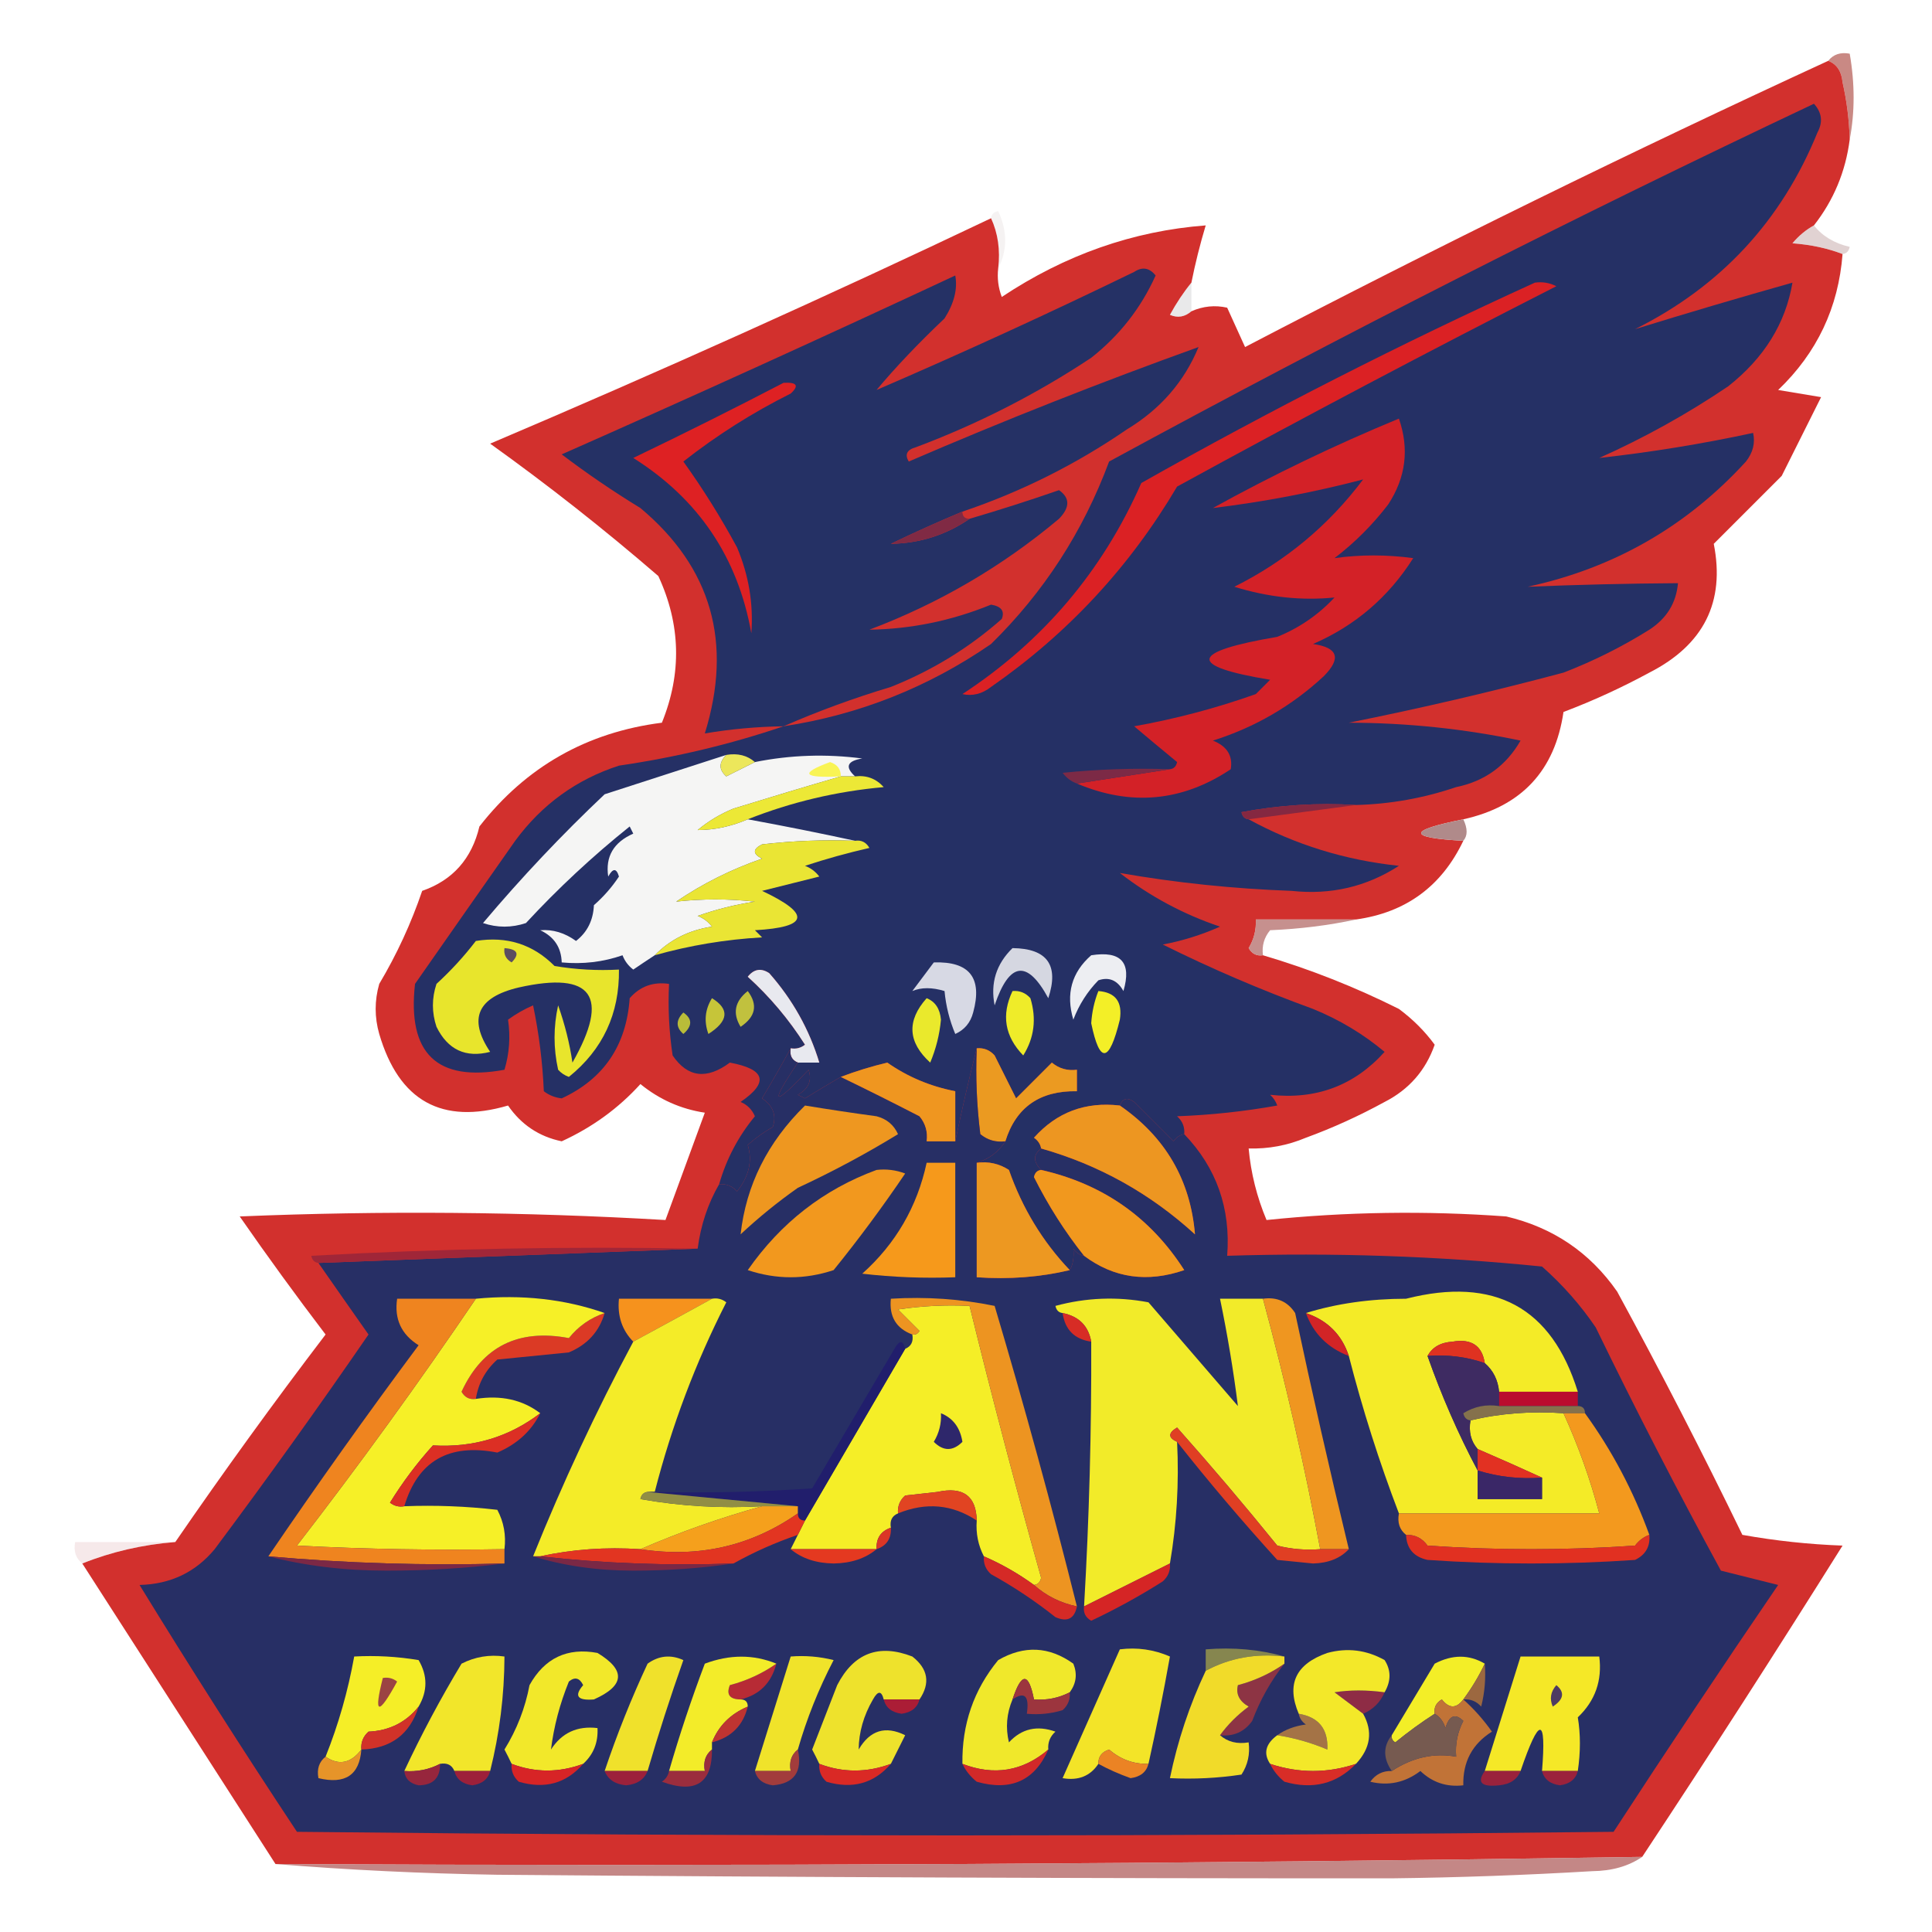 <?xml version="1.0" encoding="UTF-8"?>
<!DOCTYPE svg PUBLIC "-//W3C//DTD SVG 1.1//EN" "http://www.w3.org/Graphics/SVG/1.1/DTD/svg11.dtd">
<svg xmlns="http://www.w3.org/2000/svg" version="1.1" width="270px" height="270px" style="shape-rendering:geometricPrecision; text-rendering:geometricPrecision; image-rendering:optimizeQuality; fill-rule:evenodd; clip-rule:evenodd" xmlns:xlink="http://www.w3.org/1999/xlink">
<g><path style="opacity:0.918" fill="#c57f7a" d="M 255.5,8.5 C 256.209,7.596 257.209,7.263 258.5,7.5C 259.226,11.68 259.226,15.68 258.5,19.5C 258.428,16.807 258.095,14.14 257.5,11.5C 257.36,9.97 256.693,8.97 255.5,8.5 Z"/></g>
<g><path style="opacity:0.173" fill="#c9b8b8" d="M 138.5,30.5 C 138.56,29.957 138.893,29.624 139.5,29.5C 140.8,32.309 140.8,34.976 139.5,37.5C 139.802,34.941 139.468,32.607 138.5,30.5 Z"/></g>
<g><path style="opacity:1" fill="#d2302d" d="M 255.5,8.5 C 256.693,8.97 257.36,9.97 257.5,11.5C 258.095,14.14 258.428,16.807 258.5,19.5C 257.923,23.983 256.256,27.983 253.5,31.5C 252.373,32.122 251.373,32.955 250.5,34C 253.036,34.186 255.369,34.686 257.5,35.5C 256.927,42.979 253.927,49.313 248.5,54.5C 250.5,54.833 252.5,55.167 254.5,55.5C 252.667,59.167 250.833,62.833 249,66.5C 245.833,69.667 242.667,72.833 239.5,76C 241.109,84.117 238.109,90.117 230.5,94C 226.619,96.107 222.619,97.941 218.5,99.5C 217.305,107.697 212.638,112.697 204.5,114.5C 196.65,116.073 196.65,117.073 204.5,117.5C 201.475,123.858 196.475,127.525 189.5,128.5C 184.833,128.5 180.167,128.5 175.5,128.5C 175.579,129.93 175.246,131.264 174.5,132.5C 174.957,133.298 175.624,133.631 176.5,133.5C 183.026,135.426 189.359,137.926 195.5,141C 197.466,142.46 199.132,144.127 200.5,146C 199.24,149.594 196.907,152.261 193.5,154C 189.912,155.963 186.245,157.63 182.5,159C 179.937,160.079 177.271,160.579 174.5,160.5C 174.814,163.947 175.648,167.28 177,170.5C 188.09,169.347 199.257,169.18 210.5,170C 217.032,171.54 222.199,175.04 226,180.5C 232.089,191.677 237.922,203.01 243.5,214.5C 248.132,215.328 252.798,215.828 257.5,216C 248.304,230.675 238.97,245.175 229.5,259.5C 165.905,260.496 102.238,260.829 38.5,260.5C 29.5,246.5 20.5,232.5 11.5,218.5C 15.573,216.865 19.906,215.865 24.5,215.5C 31.246,205.686 38.246,196.019 45.5,186.5C 41.378,181.089 37.378,175.589 33.5,170C 53.407,169.174 73.24,169.341 93,170.5C 94.854,165.468 96.687,160.468 98.5,155.5C 95.148,154.992 92.148,153.658 89.5,151.5C 86.441,154.876 82.775,157.543 78.5,159.5C 75.341,158.845 72.841,157.178 71,154.5C 61.752,157.207 55.752,153.873 53,144.5C 52.333,142.167 52.333,139.833 53,137.5C 55.454,133.378 57.454,129.045 59,124.5C 63.26,123.021 65.926,120.021 67,115.5C 73.506,107.163 82.006,102.33 92.5,101C 95.302,94.097 95.136,87.264 92,80.5C 84.439,73.972 76.606,67.805 68.5,62C 92.102,51.972 115.435,41.472 138.5,30.5C 139.468,32.607 139.802,34.941 139.5,37.5C 139.343,38.873 139.51,40.207 140,41.5C 148.86,35.606 158.36,32.273 168.5,31.5C 167.705,34.144 167.038,36.811 166.5,39.5C 165.399,40.848 164.399,42.348 163.5,44C 164.577,44.47 165.577,44.303 166.5,43.5C 168.137,42.782 169.803,42.615 171.5,43C 172.329,44.816 173.163,46.649 174,48.5C 200.866,34.483 228.032,21.15 255.5,8.5 Z"/></g>
<g><path style="opacity:1" fill="#253065" d="M 189.5,112.5 C 184.125,112.172 178.792,112.505 173.5,113.5C 173.624,114.107 173.957,114.44 174.5,114.5C 180.989,118.044 187.989,120.21 195.5,121C 190.976,123.928 185.976,125.095 180.5,124.5C 172.351,124.205 164.351,123.372 156.5,122C 160.726,125.28 165.393,127.78 170.5,129.5C 167.938,130.641 165.272,131.474 162.5,132C 169.302,135.381 176.302,138.381 183.5,141C 187.194,142.509 190.527,144.509 193.5,147C 189.269,151.71 183.936,153.71 177.5,153C 177.957,153.414 178.291,153.914 178.5,154.5C 173.868,155.328 169.202,155.828 164.5,156C 165.252,156.671 165.586,157.504 165.5,158.5C 164.883,158.611 164.383,158.944 164,159.5C 162.167,157.667 160.333,155.833 158.5,154C 157.563,153.308 156.897,153.475 156.5,154.5C 151.677,153.939 147.677,155.439 144.5,159C 145.056,159.383 145.389,159.883 145.5,160.5C 144.375,161.348 144.375,162.348 145.5,163.5C 144.957,163.56 144.624,163.893 144.5,164.5C 146.491,168.47 148.825,172.136 151.5,175.5C 150.883,175.389 150.383,175.056 150,174.5C 150.109,175.769 149.942,176.769 149.5,177.5C 145.704,173.511 142.871,168.845 141,163.5C 139.644,162.62 138.144,162.286 136.5,162.5C 138.219,161.978 139.552,160.978 140.5,159.5C 141.984,154.742 145.317,152.408 150.5,152.5C 150.5,151.5 150.5,150.5 150.5,149.5C 149.178,149.67 148.011,149.337 147,148.5C 145.333,150.167 143.667,151.833 142,153.5C 141,151.5 140,149.5 139,147.5C 138.329,146.748 137.496,146.414 136.5,146.5C 135.408,150.816 134.408,155.149 133.5,159.5C 133.5,157.167 133.5,154.833 133.5,152.5C 130.011,151.821 126.844,150.488 124,148.5C 121.774,149.033 119.607,149.7 117.5,150.5C 115.868,151.446 114.201,152.446 112.5,153.5C 112.167,153.333 111.833,153.167 111.5,153C 113.007,152.163 113.507,150.996 113,149.5C 107.99,154.805 107.49,154.472 111.5,148.5C 112.5,148.5 113.5,148.5 114.5,148.5C 113.097,143.866 110.764,139.699 107.5,136C 106.365,135.251 105.365,135.417 104.5,136.5C 107.593,139.305 110.259,142.472 112.5,146C 111.906,146.464 111.239,146.631 110.5,146.5C 109.263,148.774 107.929,151.107 106.5,153.5C 108.04,154.532 108.54,155.865 108,157.5C 106.745,158.211 105.579,159.044 104.5,160C 105.175,162.242 104.675,164.409 103,166.5C 102.329,165.748 101.496,165.414 100.5,165.5C 101.512,161.976 103.178,158.81 105.5,156C 105.095,155.055 104.428,154.388 103.5,154C 107.49,151.265 106.99,149.432 102,148.5C 98.758,150.91 96.092,150.577 94,147.5C 93.502,144.183 93.335,140.85 93.5,137.5C 91.278,137.178 89.444,137.845 88,139.5C 87.538,146.114 84.371,150.781 78.5,153.5C 77.558,153.392 76.725,153.059 76,152.5C 75.826,148.459 75.326,144.459 74.5,140.5C 73.252,141.04 72.085,141.707 71,142.5C 71.351,144.886 71.185,147.219 70.5,149.5C 61.071,151.241 56.905,147.241 58,137.5C 62.637,130.854 67.304,124.188 72,117.5C 75.737,112.422 80.57,108.922 86.5,107C 94.452,105.838 102.118,104.005 109.5,101.5C 120.05,99.892 129.716,96.058 138.5,90C 145.868,82.777 151.368,74.277 155,64.5C 187.319,46.923 220.152,30.257 253.5,14.5C 254.614,15.723 254.781,17.056 254,18.5C 248.976,30.858 240.476,40.025 228.5,46C 235.694,43.773 243.027,41.606 250.5,39.5C 249.532,45.21 246.532,50.044 241.5,54C 235.79,57.855 229.79,61.188 223.5,64C 230.699,63.203 237.866,62.037 245,60.5C 245.315,61.908 244.982,63.241 244,64.5C 235.733,73.553 225.567,79.386 213.5,82C 220.464,81.712 227.464,81.545 234.5,81.5C 234.256,84.263 232.923,86.429 230.5,88C 226.71,90.377 222.71,92.377 218.5,94C 208.57,96.649 198.57,98.983 188.5,101C 196.621,101.013 204.621,101.847 212.5,103.5C 210.48,107.019 207.48,109.186 203.5,110C 198.955,111.542 194.289,112.376 189.5,112.5 Z"/></g>
<g><path style="opacity:0.443" fill="#bc9999" d="M 253.5,31.5 C 254.678,32.999 256.345,33.999 258.5,34.5C 258.376,35.107 258.043,35.44 257.5,35.5C 255.369,34.686 253.036,34.186 250.5,34C 251.373,32.955 252.373,32.122 253.5,31.5 Z"/></g>
<g><path style="opacity:1" fill="#253165" d="M 134.5,71.5 C 131.154,72.896 127.821,74.396 124.5,76C 128.541,75.93 132.208,74.764 135.5,72.5C 139.68,71.274 143.846,69.94 148,68.5C 149.543,69.577 149.543,70.911 148,72.5C 140.078,79.149 131.245,84.316 121.5,88C 127.327,87.915 132.994,86.749 138.5,84.5C 139.932,84.733 140.432,85.4 140,86.5C 135.418,90.545 130.251,93.711 124.5,96C 119.286,97.568 114.286,99.401 109.5,101.5C 105.802,101.552 102.135,101.886 98.5,102.5C 102.433,89.816 99.433,79.316 89.5,71C 85.673,68.662 82.007,66.162 78.5,63.5C 96.908,55.363 115.241,47.029 133.5,38.5C 133.845,40.382 133.345,42.382 132,44.5C 128.28,48.033 125.113,51.367 122.5,54.5C 134.619,49.274 146.619,43.774 158.5,38C 159.635,37.251 160.635,37.417 161.5,38.5C 159.454,43.05 156.454,46.883 152.5,50C 144.833,55.084 136.666,59.25 128,62.5C 126.743,62.85 126.409,63.517 127,64.5C 140.339,58.747 153.839,53.414 167.5,48.5C 165.497,53.346 162.164,57.18 157.5,60C 150.369,64.899 142.702,68.732 134.5,71.5 Z"/></g>
<g><path style="opacity:0.235" fill="#a2a5a7" d="M 166.5,39.5 C 166.5,40.833 166.5,42.167 166.5,43.5C 165.577,44.303 164.577,44.47 163.5,44C 164.399,42.348 165.399,40.848 166.5,39.5 Z"/></g>
<g><path style="opacity:1" fill="#db2124" d="M 214.5,39.5 C 215.552,39.35 216.552,39.517 217.5,40C 199.675,49.079 182.008,58.412 164.5,68C 157.888,79.212 149.221,88.545 138.5,96C 137.241,96.982 135.908,97.315 134.5,97C 145.769,89.611 154.103,79.777 159.5,67.5C 177.489,57.34 195.822,48.006 214.5,39.5 Z"/></g>
<g><path style="opacity:1" fill="#de2123" d="M 109.5,53.5 C 111.379,53.393 111.712,53.893 110.5,55C 105.162,57.667 100.162,60.834 95.5,64.5C 98.25,68.332 100.75,72.332 103,76.5C 104.64,80.38 105.307,84.38 105,88.5C 103.117,77.902 97.617,69.736 88.5,64C 95.612,60.583 102.613,57.083 109.5,53.5 Z"/></g>
<g><path style="opacity:1" fill="#802a44" d="M 134.5,71.5 C 134.5,72.167 134.833,72.5 135.5,72.5C 132.208,74.764 128.541,75.93 124.5,76C 127.821,74.396 131.154,72.896 134.5,71.5 Z"/></g>
<g><path style="opacity:1" fill="#d32127" d="M 150.5,109.5 C 154.833,108.833 159.167,108.167 163.5,107.5C 164.043,107.44 164.376,107.107 164.5,106.5C 162.46,104.823 160.46,103.156 158.5,101.5C 164.287,100.47 169.954,98.97 175.5,97C 176.167,96.333 176.833,95.667 177.5,95C 165.882,93.086 166.215,91.086 178.5,89C 181.579,87.752 184.246,85.919 186.5,83.5C 181.882,83.965 177.216,83.465 172.5,82C 179.688,78.409 185.688,73.409 190.5,67C 183.619,68.802 176.619,70.135 169.5,71C 177.881,66.366 186.548,62.199 195.5,58.5C 196.97,62.738 196.47,66.738 194,70.5C 191.833,73.333 189.333,75.833 186.5,78C 190.092,77.498 193.759,77.498 197.5,78C 194.061,83.439 189.395,87.439 183.5,90C 186.985,90.493 187.485,91.993 185,94.5C 180.529,98.654 175.362,101.654 169.5,103.5C 171.475,104.275 172.309,105.609 172,107.5C 165.223,112.028 158.056,112.694 150.5,109.5 Z"/></g>
<g><path style="opacity:1" fill="#f5f5f4" d="M 101.5,105.5 C 100.438,106.575 100.438,107.575 101.5,108.5C 102.86,107.82 104.193,107.153 105.5,106.5C 110.463,105.504 115.463,105.337 120.5,106C 118.381,106.342 118.047,107.175 119.5,108.5C 118.833,108.5 118.167,108.5 117.5,108.5C 112.604,109.924 107.604,111.424 102.5,113C 100.668,113.748 99.001,114.748 97.5,116C 99.885,115.989 102.218,115.489 104.5,114.5C 109.514,115.419 114.514,116.419 119.5,117.5C 115.154,117.334 110.821,117.501 106.5,118C 105.167,118.667 105.167,119.333 106.5,120C 102.221,121.473 98.221,123.473 94.5,126C 98.121,125.595 101.787,125.595 105.5,126C 102.768,126.413 100.101,127.08 97.5,128C 98.308,128.308 98.975,128.808 99.5,129.5C 96.297,129.982 93.631,131.315 91.5,133.5C 90.518,134.141 89.518,134.807 88.5,135.5C 87.808,134.975 87.308,134.308 87,133.5C 84.281,134.444 81.448,134.777 78.5,134.5C 78.439,132.408 77.439,130.908 75.5,130C 77.255,129.86 78.922,130.36 80.5,131.5C 82.069,130.286 82.902,128.619 83,126.5C 84.353,125.315 85.52,123.981 86.5,122.5C 86.154,121.304 85.654,121.304 85,122.5C 84.583,119.716 85.749,117.716 88.5,116.5C 88.333,116.167 88.167,115.833 88,115.5C 82.798,119.67 77.965,124.17 73.5,129C 71.5,129.667 69.5,129.667 67.5,129C 72.857,122.645 78.523,116.645 84.5,111C 90.174,109.161 95.841,107.328 101.5,105.5 Z"/></g>
<g><path style="opacity:1" fill="#ece75b" d="M 101.5,105.5 C 103.099,105.232 104.432,105.566 105.5,106.5C 104.193,107.153 102.86,107.82 101.5,108.5C 100.438,107.575 100.438,106.575 101.5,105.5 Z"/></g>
<g><path style="opacity:1" fill="#f9f454" d="M 117.5,108.5 C 112.186,108.761 111.686,108.094 116,106.5C 117.03,106.836 117.53,107.503 117.5,108.5 Z"/></g>
<g><path style="opacity:1" fill="#7c2a46" d="M 163.5,107.5 C 159.167,108.167 154.833,108.833 150.5,109.5C 149.711,109.217 149.044,108.717 148.5,108C 153.489,107.501 158.489,107.334 163.5,107.5 Z"/></g>
<g><path style="opacity:1" fill="#ece836" d="M 117.5,108.5 C 118.167,108.5 118.833,108.5 119.5,108.5C 121.103,108.312 122.437,108.812 123.5,110C 116.906,110.591 110.572,112.091 104.5,114.5C 102.218,115.489 99.885,115.989 97.5,116C 99.001,114.748 100.668,113.748 102.5,113C 107.604,111.424 112.604,109.924 117.5,108.5 Z"/></g>
<g><path style="opacity:1" fill="#852841" d="M 189.5,112.5 C 184.5,113.167 179.5,113.833 174.5,114.5C 173.957,114.44 173.624,114.107 173.5,113.5C 178.792,112.505 184.125,112.172 189.5,112.5 Z"/></g>
<g><path style="opacity:1" fill="#b08a8a" d="M 204.5,114.5 C 205.116,115.798 205.116,116.798 204.5,117.5C 196.65,117.073 196.65,116.073 204.5,114.5 Z"/></g>
<g><path style="opacity:1" fill="#eae534" d="M 119.5,117.5 C 120.376,117.369 121.043,117.702 121.5,118.5C 118.444,119.196 115.444,120.03 112.5,121C 113.308,121.308 113.975,121.808 114.5,122.5C 111.833,123.167 109.167,123.833 106.5,124.5C 113.377,127.739 113.044,129.573 105.5,130C 105.833,130.333 106.167,130.667 106.5,131C 101.387,131.289 96.387,132.122 91.5,133.5C 93.631,131.315 96.297,129.982 99.5,129.5C 98.975,128.808 98.308,128.308 97.5,128C 100.101,127.08 102.768,126.413 105.5,126C 101.787,125.595 98.121,125.595 94.5,126C 98.221,123.473 102.221,121.473 106.5,120C 105.167,119.333 105.167,118.667 106.5,118C 110.821,117.501 115.154,117.334 119.5,117.5 Z"/></g>
<g><path style="opacity:0.777" fill="#b6706d" d="M 189.5,128.5 C 185.688,129.324 181.688,129.824 177.5,130C 176.663,131.011 176.33,132.178 176.5,133.5C 175.624,133.631 174.957,133.298 174.5,132.5C 175.246,131.264 175.579,129.93 175.5,128.5C 180.167,128.5 184.833,128.5 189.5,128.5 Z"/></g>
<g><path style="opacity:1" fill="#e8e52c" d="M 66.5,131.5 C 70.819,130.799 74.486,131.966 77.5,135C 80.482,135.498 83.482,135.665 86.5,135.5C 86.578,141.675 84.245,146.675 79.5,150.5C 78.914,150.291 78.414,149.957 78,149.5C 77.333,146.5 77.333,143.5 78,140.5C 78.95,143.191 79.616,145.857 80,148.5C 85.295,139.192 82.795,135.692 72.5,138C 66.724,139.363 65.39,142.363 68.5,147C 65.083,147.876 62.583,146.709 61,143.5C 60.333,141.5 60.333,139.5 61,137.5C 63.04,135.63 64.873,133.63 66.5,131.5 Z"/></g>
<g><path style="opacity:1" fill="#5b4e60" d="M 70.5,132.5 C 72.337,132.639 72.67,133.306 71.5,134.5C 70.703,134.043 70.369,133.376 70.5,132.5 Z"/></g>
<g><path style="opacity:1" fill="#d5d7e1" d="M 141.5,132.5 C 146.36,132.553 148.026,134.886 146.5,139.5C 143.557,134.073 141.057,134.406 139,140.5C 138.388,137.389 139.221,134.723 141.5,132.5 Z"/></g>
<g><path style="opacity:1" fill="#edeef2" d="M 152.5,133.5 C 156.677,132.842 158.177,134.508 157,138.5C 156.163,136.993 154.996,136.493 153.5,137C 151.959,138.579 150.792,140.413 150,142.5C 148.927,138.9 149.76,135.9 152.5,133.5 Z"/></g>
<g><path style="opacity:1" fill="#d7d9e4" d="M 130.5,134.5 C 135.494,134.329 137.328,136.662 136,141.5C 135.632,142.91 134.799,143.91 133.5,144.5C 132.692,142.577 132.192,140.577 132,138.5C 130.256,137.97 128.756,137.97 127.5,138.5C 128.524,137.148 129.524,135.815 130.5,134.5 Z"/></g>
<g><path style="opacity:1" fill="#efec29" d="M 141.5,138.5 C 142.496,138.414 143.329,138.748 144,139.5C 144.874,142.379 144.54,145.045 143,147.5C 140.416,144.834 139.916,141.834 141.5,138.5 Z"/></g>
<g><path style="opacity:1" fill="#c6c539" d="M 99.5,139.5 C 101.984,141.028 101.818,142.694 99,144.5C 98.36,142.735 98.527,141.068 99.5,139.5 Z"/></g>
<g><path style="opacity:1" fill="#c1c13e" d="M 104.5,138.5 C 105.94,140.42 105.607,142.087 103.5,143.5C 102.348,141.603 102.681,139.936 104.5,138.5 Z"/></g>
<g><path style="opacity:1" fill="#f3ef27" d="M 153.5,138.5 C 155.89,138.685 156.89,140.018 156.5,142.5C 155.016,148.562 153.683,148.728 152.5,143C 152.605,141.408 152.939,139.908 153.5,138.5 Z"/></g>
<g><path style="opacity:1" fill="#b9bc39" d="M 95.5,141.5 C 96.776,142.386 96.776,143.386 95.5,144.5C 94.438,143.575 94.438,142.575 95.5,141.5 Z"/></g>
<g><path style="opacity:1" fill="#e8e9ef" d="M 111.5,148.5 C 110.662,148.158 110.328,147.492 110.5,146.5C 111.239,146.631 111.906,146.464 112.5,146C 110.259,142.472 107.593,139.305 104.5,136.5C 105.365,135.417 106.365,135.251 107.5,136C 110.764,139.699 113.097,143.866 114.5,148.5C 113.5,148.5 112.5,148.5 111.5,148.5 Z"/></g>
<g><path style="opacity:1" fill="#eae92c" d="M 129.5,139.5 C 130.693,139.97 131.36,140.97 131.5,142.5C 131.308,144.577 130.808,146.577 130,148.5C 126.861,145.647 126.694,142.647 129.5,139.5 Z"/></g>
<g><path style="opacity:1" fill="#eb9a21" d="M 136.5,146.5 C 137.496,146.414 138.329,146.748 139,147.5C 140,149.5 141,151.5 142,153.5C 143.667,151.833 145.333,150.167 147,148.5C 148.011,149.337 149.178,149.67 150.5,149.5C 150.5,150.5 150.5,151.5 150.5,152.5C 145.317,152.408 141.984,154.742 140.5,159.5C 139.178,159.67 138.011,159.337 137,158.5C 136.501,154.514 136.334,150.514 136.5,146.5 Z"/></g>
<g><path style="opacity:1" fill="#272f65" d="M 110.5,146.5 C 110.328,147.492 110.662,148.158 111.5,148.5C 107.49,154.472 107.99,154.805 113,149.5C 113.507,150.996 113.007,152.163 111.5,153C 111.833,153.167 112.167,153.333 112.5,153.5C 114.201,152.446 115.868,151.446 117.5,150.5C 121.026,152.203 124.692,154.036 128.5,156C 129.337,157.011 129.67,158.178 129.5,159.5C 130.833,159.5 132.167,159.5 133.5,159.5C 134.408,155.149 135.408,150.816 136.5,146.5C 136.334,150.514 136.501,154.514 137,158.5C 138.011,159.337 139.178,159.67 140.5,159.5C 139.552,160.978 138.219,161.978 136.5,162.5C 136.5,167.833 136.5,173.167 136.5,178.5C 141.032,178.818 145.366,178.485 149.5,177.5C 149.942,176.769 150.109,175.769 150,174.5C 150.383,175.056 150.883,175.389 151.5,175.5C 155.664,178.613 160.331,179.28 165.5,177.5C 160.783,170.127 154.116,165.46 145.5,163.5C 144.375,162.348 144.375,161.348 145.5,160.5C 153.586,162.794 160.753,166.794 167,172.5C 166.36,164.893 162.86,158.893 156.5,154.5C 156.897,153.475 157.563,153.308 158.5,154C 160.333,155.833 162.167,157.667 164,159.5C 164.383,158.944 164.883,158.611 165.5,158.5C 170.011,163.207 172.011,168.873 171.5,175.5C 186.264,175.033 200.93,175.533 215.5,177C 218.372,179.537 220.872,182.37 223,185.5C 228.578,196.99 234.411,208.323 240.5,219.5C 243.167,220.167 245.833,220.833 248.5,221.5C 240.709,232.914 233.043,244.414 225.5,256C 164.167,256.667 102.833,256.667 41.5,256C 33.969,244.634 26.636,233.134 19.5,221.5C 23.814,221.4 27.314,219.734 30,216.5C 37.361,206.639 44.527,196.639 51.5,186.5C 49.141,183.149 46.808,179.815 44.5,176.5C 62.167,175.833 79.833,175.167 97.5,174.5C 97.928,171.215 98.928,168.215 100.5,165.5C 101.496,165.414 102.329,165.748 103,166.5C 104.675,164.409 105.175,162.242 104.5,160C 105.579,159.044 106.745,158.211 108,157.5C 108.54,155.865 108.04,154.532 106.5,153.5C 107.929,151.107 109.263,148.774 110.5,146.5 Z"/></g>
<g><path style="opacity:1" fill="#f1981e" d="M 145.5,163.5 C 154.116,165.46 160.783,170.127 165.5,177.5C 160.331,179.28 155.664,178.613 151.5,175.5C 148.825,172.136 146.491,168.47 144.5,164.5C 144.624,163.893 144.957,163.56 145.5,163.5 Z"/></g>
<g><path style="opacity:1" fill="#f2981e" d="M 122.5,163.5 C 123.873,163.343 125.207,163.51 126.5,164C 123.359,168.641 120.026,173.141 116.5,177.5C 112.5,178.833 108.5,178.833 104.5,177.5C 109.12,170.88 115.12,166.213 122.5,163.5 Z"/></g>
<g><path style="opacity:1" fill="#f6991b" d="M 129.5,162.5 C 130.833,162.5 132.167,162.5 133.5,162.5C 133.5,167.833 133.5,173.167 133.5,178.5C 129.154,178.666 124.821,178.499 120.5,178C 125.178,173.811 128.178,168.644 129.5,162.5 Z"/></g>
<g><path style="opacity:1" fill="#ed9621" d="M 156.5,154.5 C 162.86,158.893 166.36,164.893 167,172.5C 160.753,166.794 153.586,162.794 145.5,160.5C 145.389,159.883 145.056,159.383 144.5,159C 147.677,155.439 151.677,153.939 156.5,154.5 Z"/></g>
<g><path style="opacity:1" fill="#ee9720" d="M 112.5,154.5 C 115.813,155.045 119.146,155.545 122.5,156C 123.91,156.368 124.91,157.201 125.5,158.5C 121.059,161.224 116.392,163.724 111.5,166C 108.688,167.977 106.022,170.144 103.5,172.5C 104.271,165.623 107.271,159.623 112.5,154.5 Z"/></g>
<g><path style="opacity:1" fill="#ef9620" d="M 133.5,159.5 C 132.167,159.5 130.833,159.5 129.5,159.5C 129.67,158.178 129.337,157.011 128.5,156C 124.692,154.036 121.026,152.203 117.5,150.5C 119.607,149.7 121.774,149.033 124,148.5C 126.844,150.488 130.011,151.821 133.5,152.5C 133.5,154.833 133.5,157.167 133.5,159.5 Z"/></g>
<g><path style="opacity:1" fill="#a02638" d="M 97.5,174.5 C 79.833,175.167 62.167,175.833 44.5,176.5C 43.957,176.44 43.624,176.107 43.5,175.5C 61.488,174.5 79.488,174.167 97.5,174.5 Z"/></g>
<g><path style="opacity:1" fill="#ed9821" d="M 136.5,162.5 C 138.144,162.286 139.644,162.62 141,163.5C 142.871,168.845 145.704,173.511 149.5,177.5C 145.366,178.485 141.032,178.818 136.5,178.5C 136.5,173.167 136.5,167.833 136.5,162.5 Z"/></g>
<g><path style="opacity:1" fill="#f6921d" d="M 99.5,181.5 C 95.873,183.494 92.206,185.494 88.5,187.5C 86.925,185.886 86.259,183.886 86.5,181.5C 90.833,181.5 95.167,181.5 99.5,181.5 Z"/></g>
<g><path style="opacity:1" fill="#f5ee27" d="M 144.5,221.5 C 142.302,219.902 139.969,218.569 137.5,217.5C 136.699,215.958 136.366,214.292 136.5,212.5C 136.427,209.05 134.594,207.717 131,208.5C 129.5,208.667 128,208.833 126.5,209C 125.748,209.671 125.414,210.504 125.5,211.5C 124.662,211.842 124.328,212.508 124.5,213.5C 123.094,213.973 122.427,214.973 122.5,216.5C 118.5,216.5 114.5,216.5 110.5,216.5C 110.833,215.833 111.167,215.167 111.5,214.5C 111.833,213.833 112.167,213.167 112.5,212.5C 117.167,204.5 121.833,196.5 126.5,188.5C 127.338,188.158 127.672,187.492 127.5,186.5C 127.938,186.565 128.272,186.399 128.5,186C 127.5,185 126.5,184 125.5,183C 128.817,182.502 132.15,182.335 135.5,182.5C 138.622,195.203 141.955,207.87 145.5,220.5C 145.376,221.107 145.043,221.44 144.5,221.5 Z"/></g>
<g><path style="opacity:1" fill="#f2eb29" d="M 176.5,181.5 C 179.64,193.059 182.306,204.725 184.5,216.5C 182.473,216.662 180.473,216.495 178.5,216C 173.942,210.367 169.275,204.867 164.5,199.5C 163.227,200.257 163.227,200.923 164.5,201.5C 164.786,207.259 164.452,212.925 163.5,218.5C 159.473,220.513 155.473,222.513 151.5,224.5C 152.217,212.18 152.551,199.847 152.5,187.5C 152.106,185.29 150.773,183.957 148.5,183.5C 147.957,183.44 147.624,183.107 147.5,182.5C 151.795,181.339 156.129,181.172 160.5,182C 164.667,186.833 168.833,191.667 173,196.5C 172.377,191.541 171.544,186.541 170.5,181.5C 172.5,181.5 174.5,181.5 176.5,181.5 Z"/></g>
<g><path style="opacity:1" fill="#f4eb27" d="M 220.5,194.5 C 216.833,194.5 213.167,194.5 209.5,194.5C 209.34,192.847 208.674,191.514 207.5,190.5C 207.126,188.05 205.626,187.05 203,187.5C 201.319,187.608 200.152,188.275 199.5,189.5C 201.463,195.076 203.796,200.409 206.5,205.5C 206.5,206.833 206.5,208.167 206.5,209.5C 209.5,209.5 212.5,209.5 215.5,209.5C 215.5,208.5 215.5,207.5 215.5,206.5C 212.57,205.16 209.57,203.826 206.5,202.5C 205.566,201.432 205.232,200.099 205.5,198.5C 209.634,197.515 213.968,197.182 218.5,197.5C 220.58,202.077 222.247,206.744 223.5,211.5C 214.167,211.5 204.833,211.5 195.5,211.5C 192.744,204.291 190.411,196.957 188.5,189.5C 187.522,186.522 185.522,184.522 182.5,183.5C 186.783,182.173 191.449,181.507 196.5,181.5C 208.856,178.361 216.856,182.695 220.5,194.5 Z"/></g>
<g><path style="opacity:1" fill="#f4ec28" d="M 99.5,181.5 C 100.239,181.369 100.906,181.536 101.5,182C 97.203,190.435 93.869,199.269 91.5,208.5C 91.167,208.5 90.833,208.5 90.5,208.5C 89.957,208.56 89.624,208.893 89.5,209.5C 95.128,210.495 100.794,210.829 106.5,210.5C 100.709,212.097 95.042,214.097 89.5,216.5C 84.637,216.181 79.97,216.514 75.5,217.5C 75.167,217.5 74.833,217.5 74.5,217.5C 78.633,207.235 83.3,197.235 88.5,187.5C 92.206,185.494 95.873,183.494 99.5,181.5 Z"/></g>
<g><path style="opacity:1" fill="#d72c25" d="M 148.5,183.5 C 150.773,183.957 152.106,185.29 152.5,187.5C 150.167,187.167 148.833,185.833 148.5,183.5 Z"/></g>
<g><path style="opacity:1" fill="#d22426" d="M 182.5,183.5 C 185.522,184.522 187.522,186.522 188.5,189.5C 185.562,188.378 183.562,186.378 182.5,183.5 Z"/></g>
<g><path style="opacity:1" fill="#db3a25" d="M 84.5,183.5 C 83.746,186.091 82.079,187.924 79.5,189C 76.167,189.333 72.833,189.667 69.5,190C 67.84,191.488 66.84,193.321 66.5,195.5C 65.624,195.631 64.957,195.298 64.5,194.5C 67.423,188.168 72.423,185.668 79.5,187C 80.846,185.331 82.513,184.164 84.5,183.5 Z"/></g>
<g><path style="opacity:1" fill="#df3221" d="M 207.5,190.5 C 204.946,189.612 202.279,189.279 199.5,189.5C 200.152,188.275 201.319,187.608 203,187.5C 205.626,187.05 207.126,188.05 207.5,190.5 Z"/></g>
<g><path style="opacity:1" fill="#f6f027" d="M 66.5,181.5 C 72.926,180.88 78.926,181.547 84.5,183.5C 82.513,184.164 80.846,185.331 79.5,187C 72.423,185.668 67.423,188.168 64.5,194.5C 64.957,195.298 65.624,195.631 66.5,195.5C 70.012,194.945 73.012,195.612 75.5,197.5C 71.131,200.832 66.131,202.332 60.5,202C 58.257,204.488 56.257,207.154 54.5,210C 55.094,210.464 55.761,210.631 56.5,210.5C 60.846,210.334 65.179,210.501 69.5,211C 70.406,212.699 70.739,214.533 70.5,216.5C 60.828,216.666 51.161,216.5 41.5,216C 50.21,204.736 58.543,193.236 66.5,181.5 Z"/></g>
<g><path style="opacity:1" fill="#3e2b62" d="M 199.5,189.5 C 202.279,189.279 204.946,189.612 207.5,190.5C 208.674,191.514 209.34,192.847 209.5,194.5C 209.5,195.167 209.5,195.833 209.5,196.5C 207.712,196.215 206.045,196.548 204.5,197.5C 204.624,198.107 204.957,198.44 205.5,198.5C 205.232,200.099 205.566,201.432 206.5,202.5C 206.5,203.5 206.5,204.5 206.5,205.5C 203.796,200.409 201.463,195.076 199.5,189.5 Z"/></g>
<g><path style="opacity:1" fill="#ba0c2e" d="M 209.5,194.5 C 213.167,194.5 216.833,194.5 220.5,194.5C 220.5,195.167 220.5,195.833 220.5,196.5C 216.833,196.5 213.167,196.5 209.5,196.5C 209.5,195.833 209.5,195.167 209.5,194.5 Z"/></g>
<g><path style="opacity:1" fill="#85714c" d="M 209.5,196.5 C 213.167,196.5 216.833,196.5 220.5,196.5C 221.167,196.5 221.5,196.833 221.5,197.5C 220.5,197.5 219.5,197.5 218.5,197.5C 213.968,197.182 209.634,197.515 205.5,198.5C 204.957,198.44 204.624,198.107 204.5,197.5C 206.045,196.548 207.712,196.215 209.5,196.5 Z"/></g>
<g><path style="opacity:1" fill="#211e6c" d="M 126.5,188.5 C 121.833,196.5 117.167,204.5 112.5,212.5C 111.833,212.5 111.5,212.167 111.5,211.5C 111.5,211.167 111.5,210.833 111.5,210.5C 104.5,209.833 97.5,209.167 90.5,208.5C 90.833,208.5 91.167,208.5 91.5,208.5C 98.841,208.666 106.174,208.5 113.5,208C 117.333,201.5 121.167,195 125,188.5C 125.69,187.262 126.19,187.262 126.5,188.5 Z"/></g>
<g><path style="opacity:1" fill="#2e276b" d="M 131.5,197.5 C 133.185,198.184 134.185,199.517 134.5,201.5C 133.167,202.833 131.833,202.833 130.5,201.5C 131.246,200.264 131.579,198.93 131.5,197.5 Z"/></g>
<g><path style="opacity:1" fill="#ef9620" d="M 176.5,181.5 C 178.451,181.227 179.951,181.893 181,183.5C 183.351,194.566 185.851,205.566 188.5,216.5C 187.167,216.5 185.833,216.5 184.5,216.5C 182.306,204.725 179.64,193.059 176.5,181.5 Z"/></g>
<g><path style="opacity:1" fill="#dc2f24" d="M 75.5,197.5 C 74.26,199.988 72.26,201.821 69.5,203C 62.728,201.676 58.395,204.176 56.5,210.5C 55.761,210.631 55.094,210.464 54.5,210C 56.257,207.154 58.257,204.488 60.5,202C 66.131,202.332 71.131,200.832 75.5,197.5 Z"/></g>
<g><path style="opacity:1" fill="#e03f23" d="M 184.5,216.5 C 185.833,216.5 187.167,216.5 188.5,216.5C 187.306,217.777 185.64,218.444 183.5,218.5C 181.833,218.333 180.167,218.167 178.5,218C 173.593,212.602 168.927,207.102 164.5,201.5C 163.227,200.923 163.227,200.257 164.5,199.5C 169.275,204.867 173.942,210.367 178.5,216C 180.473,216.495 182.473,216.662 184.5,216.5 Z"/></g>
<g><path style="opacity:1" fill="#ef841f" d="M 66.5,181.5 C 58.543,193.236 50.21,204.736 41.5,216C 51.161,216.5 60.828,216.666 70.5,216.5C 70.5,217.167 70.5,217.833 70.5,218.5C 59.419,218.81 48.419,218.477 37.5,217.5C 44.256,207.564 51.256,197.731 58.5,188C 56.081,186.491 55.081,184.325 55.5,181.5C 59.167,181.5 62.833,181.5 66.5,181.5 Z"/></g>
<g><path style="opacity:1" fill="#e23122" d="M 206.5,202.5 C 209.57,203.826 212.57,205.16 215.5,206.5C 212.391,206.736 209.391,206.403 206.5,205.5C 206.5,204.5 206.5,203.5 206.5,202.5 Z"/></g>
<g><path style="opacity:1" fill="#3a2767" d="M 206.5,205.5 C 209.391,206.403 212.391,206.736 215.5,206.5C 215.5,207.5 215.5,208.5 215.5,209.5C 212.5,209.5 209.5,209.5 206.5,209.5C 206.5,208.167 206.5,206.833 206.5,205.5 Z"/></g>
<g><path style="opacity:1" fill="#918e44" d="M 90.5,208.5 C 97.5,209.167 104.5,209.833 111.5,210.5C 109.833,210.5 108.167,210.5 106.5,210.5C 100.794,210.829 95.128,210.495 89.5,209.5C 89.624,208.893 89.957,208.56 90.5,208.5 Z"/></g>
<g><path style="opacity:1" fill="#e14422" d="M 136.5,212.5 C 133.087,210.232 129.42,209.898 125.5,211.5C 125.414,210.504 125.748,209.671 126.5,209C 128,208.833 129.5,208.667 131,208.5C 134.594,207.717 136.427,209.05 136.5,212.5 Z"/></g>
<g><path style="opacity:1" fill="#ed9421" d="M 150.5,224.5 C 148.181,224.008 146.181,223.008 144.5,221.5C 145.043,221.44 145.376,221.107 145.5,220.5C 141.955,207.87 138.622,195.203 135.5,182.5C 132.15,182.335 128.817,182.502 125.5,183C 126.5,184 127.5,185 128.5,186C 128.272,186.399 127.938,186.565 127.5,186.5C 125.241,185.656 124.241,183.989 124.5,181.5C 129.43,181.197 134.263,181.531 139,182.5C 143.149,196.442 146.982,210.442 150.5,224.5 Z"/></g>
<g><path style="opacity:1" fill="#f3991e" d="M 218.5,197.5 C 219.5,197.5 220.5,197.5 221.5,197.5C 225.26,202.684 228.26,208.35 230.5,214.5C 229.711,214.783 229.044,215.283 228.5,216C 218.833,216.667 209.167,216.667 199.5,216C 198.756,214.961 197.756,214.461 196.5,214.5C 195.596,213.791 195.263,212.791 195.5,211.5C 204.833,211.5 214.167,211.5 223.5,211.5C 222.247,206.744 220.58,202.077 218.5,197.5 Z"/></g>
<g><path style="opacity:1" fill="#f5a01c" d="M 106.5,210.5 C 108.167,210.5 109.833,210.5 111.5,210.5C 111.5,210.833 111.5,211.167 111.5,211.5C 104.946,216.08 97.613,217.746 89.5,216.5C 95.042,214.097 100.709,212.097 106.5,210.5 Z"/></g>
<g><path style="opacity:0.263" fill="#ddaeb0" d="M 24.5,215.5 C 19.906,215.865 15.573,216.865 11.5,218.5C 10.596,217.791 10.263,216.791 10.5,215.5C 15.167,215.5 19.833,215.5 24.5,215.5 Z"/></g>
<g><path style="opacity:1" fill="#db3626" d="M 124.5,213.5 C 124.573,215.027 123.906,216.027 122.5,216.5C 122.427,214.973 123.094,213.973 124.5,213.5 Z"/></g>
<g><path style="opacity:1" fill="#e23521" d="M 111.5,211.5 C 111.5,212.167 111.833,212.5 112.5,212.5C 112.167,213.167 111.833,213.833 111.5,214.5C 108.378,215.561 105.378,216.895 102.5,218.5C 93.318,218.827 84.318,218.493 75.5,217.5C 79.97,216.514 84.637,216.181 89.5,216.5C 97.613,217.746 104.946,216.08 111.5,211.5 Z"/></g>
<g><path style="opacity:1" fill="#e43920" d="M 110.5,216.5 C 114.5,216.5 118.5,216.5 122.5,216.5C 120.952,217.794 118.952,218.461 116.5,218.5C 114.048,218.461 112.048,217.794 110.5,216.5 Z"/></g>
<g><path style="opacity:1" fill="#e13021" d="M 196.5,214.5 C 197.756,214.461 198.756,214.961 199.5,216C 209.167,216.667 218.833,216.667 228.5,216C 229.044,215.283 229.711,214.783 230.5,214.5C 230.64,216.124 229.973,217.29 228.5,218C 218.833,218.667 209.167,218.667 199.5,218C 197.574,217.578 196.574,216.411 196.5,214.5 Z"/></g>
<g><path style="opacity:1" fill="#7b2845" d="M 37.5,217.5 C 48.419,218.477 59.419,218.81 70.5,218.5C 65.177,219.166 59.677,219.499 54,219.5C 48.124,219.495 42.624,218.829 37.5,217.5 Z"/></g>
<g><path style="opacity:1" fill="#7a2845" d="M 74.5,217.5 C 74.833,217.5 75.167,217.5 75.5,217.5C 84.318,218.493 93.318,218.827 102.5,218.5C 98.012,219.166 93.346,219.499 88.5,219.5C 83.449,219.493 78.782,218.827 74.5,217.5 Z"/></g>
<g><path style="opacity:1" fill="#d52a26" d="M 137.5,217.5 C 139.969,218.569 142.302,219.902 144.5,221.5C 146.181,223.008 148.181,224.008 150.5,224.5C 150.157,226.225 149.157,226.725 147.5,226C 144.672,223.752 141.672,221.752 138.5,220C 137.748,219.329 137.414,218.496 137.5,217.5 Z"/></g>
<g><path style="opacity:1" fill="#d52525" d="M 163.5,218.5 C 163.586,219.496 163.252,220.329 162.5,221C 159.294,223.034 155.96,224.867 152.5,226.5C 151.702,226.043 151.369,225.376 151.5,224.5C 155.473,222.513 159.473,220.513 163.5,218.5 Z"/></g>
<g><path style="opacity:1" fill="#86864f" d="M 179.5,231.5 C 175.498,231.036 171.831,231.702 168.5,233.5C 168.5,232.5 168.5,231.5 168.5,230.5C 172.371,230.185 176.038,230.518 179.5,231.5 Z"/></g>
<g><path style="opacity:1" fill="#f5ee27" d="M 58.5,238.5 C 56.738,240.7 54.404,241.867 51.5,242C 50.748,242.671 50.414,243.504 50.5,244.5C 49.024,246.432 47.357,246.765 45.5,245.5C 47.297,241.008 48.631,236.342 49.5,231.5C 52.518,231.335 55.518,231.502 58.5,232C 59.768,234.163 59.768,236.33 58.5,238.5 Z"/></g>
<g><path style="opacity:1" fill="#f3ee27" d="M 207.5,232.5 C 206.692,234.22 205.692,235.887 204.5,237.5C 203.527,238.791 202.527,238.791 201.5,237.5C 200.702,237.957 200.369,238.624 200.5,239.5C 198.645,240.69 196.812,242.023 195,243.5C 194.601,243.272 194.435,242.938 194.5,242.5C 196.489,239.194 198.489,235.861 200.5,232.5C 202.973,231.203 205.307,231.203 207.5,232.5 Z"/></g>
<g><path style="opacity:1" fill="#f5e827" d="M 220.5,247.5 C 218.833,247.5 217.167,247.5 215.5,247.5C 216.125,239.82 215.125,239.82 212.5,247.5C 210.833,247.5 209.167,247.5 207.5,247.5C 209.167,242.166 210.834,236.833 212.5,231.5C 216.167,231.5 219.833,231.5 223.5,231.5C 223.93,234.862 222.93,237.695 220.5,240C 220.892,242.354 220.892,244.854 220.5,247.5 Z"/></g>
<g><path style="opacity:1" fill="#b72b35" d="M 108.5,232.5 C 107.8,235.2 106.134,236.867 103.5,237.5C 101.972,237.483 101.472,236.816 102,235.5C 104.375,234.871 106.541,233.871 108.5,232.5 Z"/></g>
<g><path style="opacity:1" fill="#f0e32a" d="M 111.5,244.5 C 110.596,245.209 110.263,246.209 110.5,247.5C 108.833,247.5 107.167,247.5 105.5,247.5C 107.167,242.166 108.834,236.833 110.5,231.5C 112.527,231.338 114.527,231.505 116.5,232C 114.406,236.018 112.739,240.185 111.5,244.5 Z"/></g>
<g><path style="opacity:1" fill="#8d3444" d="M 179.5,232.5 C 177.609,234.892 176.109,237.558 175,240.5C 173.89,242.037 172.39,242.703 170.5,242.5C 171.588,241 172.921,239.667 174.5,238.5C 173.189,237.742 172.689,236.742 173,235.5C 175.375,234.871 177.541,233.871 179.5,232.5 Z"/></g>
<g><path style="opacity:1" fill="#f3ec29" d="M 108.5,232.5 C 106.541,233.871 104.375,234.871 102,235.5C 101.472,236.816 101.972,237.483 103.5,237.5C 104.167,237.5 104.5,237.833 104.5,238.5C 102.089,239.517 100.422,241.184 99.5,243.5C 99.5,243.833 99.5,244.167 99.5,244.5C 98.596,245.209 98.263,246.209 98.5,247.5C 96.833,247.5 95.167,247.5 93.5,247.5C 94.961,242.45 96.628,237.45 98.5,232.5C 101.98,231.194 105.313,231.194 108.5,232.5 Z"/></g>
<g><path style="opacity:1" fill="#eee22c" d="M 128.5,237.5 C 126.833,237.5 125.167,237.5 123.5,237.5C 123.19,236.262 122.69,236.262 122,237.5C 120.691,239.747 120.025,242.08 120,244.5C 121.577,241.801 123.743,241.134 126.5,242.5C 125.82,243.86 125.153,245.193 124.5,246.5C 121.133,247.747 117.799,247.747 114.5,246.5C 114.196,245.85 113.863,245.183 113.5,244.5C 114.667,241.5 115.833,238.5 117,235.5C 119.314,231.014 122.814,229.681 127.5,231.5C 129.706,233.227 130.039,235.227 128.5,237.5 Z"/></g>
<g><path style="opacity:1" fill="#f0e82b" d="M 149.5,236.5 C 147.958,237.301 146.292,237.634 144.5,237.5C 143.754,233.69 142.754,233.69 141.5,237.5C 140.677,239.455 140.51,241.455 141,243.5C 142.77,241.582 144.937,241.082 147.5,242C 146.748,242.671 146.414,243.504 146.5,244.5C 142.935,247.539 138.935,248.205 134.5,246.5C 134.413,240.992 136.08,236.159 139.5,232C 143.121,229.91 146.621,230.077 150,232.5C 150.579,233.928 150.412,235.262 149.5,236.5 Z"/></g>
<g><path style="opacity:1" fill="#9c6840" d="M 207.5,232.5 C 207.662,234.527 207.495,236.527 207,238.5C 206.329,237.748 205.496,237.414 204.5,237.5C 205.692,235.887 206.692,234.22 207.5,232.5 Z"/></g>
<g><path style="opacity:1" fill="#4e3b62" d="M 217.5,235.5 C 218.713,236.497 218.546,237.497 217,238.5C 216.53,237.423 216.697,236.423 217.5,235.5 Z"/></g>
<g><path style="opacity:1" fill="#9b4443" d="M 53.5,234.5 C 54.239,234.369 54.906,234.536 55.5,235C 52.856,239.838 52.189,239.672 53.5,234.5 Z"/></g>
<g><path style="opacity:1" fill="#f1db29" d="M 179.5,231.5 C 179.5,231.833 179.5,232.167 179.5,232.5C 177.541,233.871 175.375,234.871 173,235.5C 172.689,236.742 173.189,237.742 174.5,238.5C 172.921,239.667 171.588,241 170.5,242.5C 171.568,243.434 172.901,243.768 174.5,243.5C 174.714,245.144 174.38,246.644 173.5,248C 170.183,248.498 166.85,248.665 163.5,248.5C 164.572,243.285 166.238,238.285 168.5,233.5C 171.831,231.702 175.498,231.036 179.5,231.5 Z"/></g>
<g><path style="opacity:1" fill="#8e2c45" d="M 193.5,236.5 C 192.9,237.9 191.9,238.9 190.5,239.5C 189.185,238.524 187.852,237.524 186.5,236.5C 188.655,236.162 190.989,236.162 193.5,236.5 Z"/></g>
<g><path style="opacity:1" fill="#ab1d36" d="M 123.5,237.5 C 125.167,237.5 126.833,237.5 128.5,237.5C 128.209,238.649 127.376,239.316 126,239.5C 124.624,239.316 123.791,238.649 123.5,237.5 Z"/></g>
<g><path style="opacity:1" fill="#9c353e" d="M 149.5,236.5 C 149.586,237.496 149.252,238.329 148.5,239C 146.866,239.494 145.199,239.66 143.5,239.5C 143.869,237.007 143.203,236.34 141.5,237.5C 142.754,233.69 143.754,233.69 144.5,237.5C 146.292,237.634 147.958,237.301 149.5,236.5 Z"/></g>
<g><path style="opacity:1" fill="#c17337" d="M 204.5,237.5 C 205.968,238.806 207.301,240.306 208.5,242C 205.756,243.723 204.422,246.223 204.5,249.5C 202.179,249.771 200.179,249.104 198.5,247.5C 196.368,249.117 194.035,249.617 191.5,249C 192.244,247.961 193.244,247.461 194.5,247.5C 197.407,245.601 200.407,244.935 203.5,245.5C 203.357,243.738 203.691,242.071 204.5,240.5C 203.369,239.396 202.535,239.729 202,241.5C 201.722,240.584 201.222,239.918 200.5,239.5C 200.369,238.624 200.702,237.957 201.5,237.5C 202.527,238.791 203.527,238.791 204.5,237.5 Z"/></g>
<g><path style="opacity:1" fill="#bf3431" d="M 104.5,238.5 C 103.856,241.144 102.189,242.811 99.5,243.5C 100.422,241.184 102.089,239.517 104.5,238.5 Z"/></g>
<g><path style="opacity:1" fill="#f3e428" d="M 160.5,246.5 C 158.43,246.551 156.597,245.885 155,244.5C 153.97,244.836 153.47,245.503 153.5,246.5C 152.365,248.213 150.698,248.88 148.5,248.5C 151.167,242.5 153.833,236.5 156.5,230.5C 158.924,230.192 161.257,230.526 163.5,231.5C 162.582,236.64 161.582,241.64 160.5,246.5 Z"/></g>
<g><path style="opacity:1" fill="#d13229" d="M 58.5,238.5 C 57.291,242.369 54.624,244.369 50.5,244.5C 50.414,243.504 50.748,242.671 51.5,242C 54.404,241.867 56.738,240.7 58.5,238.5 Z"/></g>
<g><path style="opacity:1" fill="#a47346" d="M 181.5,239.5 C 184.297,239.967 185.631,241.633 185.5,244.5C 183.263,243.551 180.929,242.884 178.5,242.5C 179.609,241.71 180.942,241.21 182.5,241C 181.944,240.617 181.611,240.117 181.5,239.5 Z"/></g>
<g><path style="opacity:1" fill="#f0e12b" d="M 90.5,247.5 C 88.5,247.5 86.5,247.5 84.5,247.5C 86.208,242.413 88.208,237.413 90.5,232.5C 92.075,231.369 93.741,231.202 95.5,232C 93.689,237.122 92.022,242.289 90.5,247.5 Z"/></g>
<g><path style="opacity:1" fill="#765a50" d="M 200.5,239.5 C 201.222,239.918 201.722,240.584 202,241.5C 202.535,239.729 203.369,239.396 204.5,240.5C 203.691,242.071 203.357,243.738 203.5,245.5C 200.407,244.935 197.407,245.601 194.5,247.5C 193.28,245.716 193.28,244.05 194.5,242.5C 194.435,242.938 194.601,243.272 195,243.5C 196.812,242.023 198.645,240.69 200.5,239.5 Z"/></g>
<g><path style="opacity:1" fill="#f2e62a" d="M 68.5,247.5 C 66.833,247.5 65.167,247.5 63.5,247.5C 63.158,246.662 62.492,246.328 61.5,246.5C 59.958,247.301 58.291,247.634 56.5,247.5C 58.887,242.395 61.554,237.395 64.5,232.5C 66.396,231.534 68.396,231.201 70.5,231.5C 70.481,236.923 69.815,242.256 68.5,247.5 Z"/></g>
<g><path style="opacity:1" fill="#f3e829" d="M 193.5,236.5 C 190.989,236.162 188.655,236.162 186.5,236.5C 187.852,237.524 189.185,238.524 190.5,239.5C 191.878,241.97 191.545,244.304 189.5,246.5C 185.5,247.833 181.5,247.833 177.5,246.5C 176.529,245.038 176.862,243.705 178.5,242.5C 180.929,242.884 183.263,243.551 185.5,244.5C 185.631,241.633 184.297,239.967 181.5,239.5C 179.747,235.375 181.08,232.541 185.5,231C 188.303,230.245 190.97,230.578 193.5,232C 194.413,233.414 194.413,234.914 193.5,236.5 Z"/></g>
<g><path style="opacity:1" fill="#f2e82a" d="M 81.5,246.5 C 78.133,247.747 74.799,247.747 71.5,246.5C 71.196,245.85 70.863,245.183 70.5,244.5C 72.228,241.713 73.394,238.713 74,235.5C 76.111,231.713 79.278,230.213 83.5,231C 87.482,233.409 87.315,235.576 83,237.5C 80.696,237.682 80.196,237.016 81.5,235.5C 80.998,234.479 80.332,234.312 79.5,235C 78.231,238.125 77.398,241.292 77,244.5C 78.508,242.162 80.675,241.162 83.5,241.5C 83.609,243.514 82.942,245.18 81.5,246.5 Z"/></g>
<g><path style="opacity:1" fill="#e69429" d="M 50.5,244.5 C 50.241,248.068 48.241,249.401 44.5,248.5C 44.263,247.209 44.596,246.209 45.5,245.5C 47.357,246.765 49.024,246.432 50.5,244.5 Z"/></g>
<g><path style="opacity:1" fill="#eb8324" d="M 160.5,246.5 C 160.209,247.649 159.376,248.316 158,248.5C 156.393,247.926 154.893,247.26 153.5,246.5C 153.47,245.503 153.97,244.836 155,244.5C 156.597,245.885 158.43,246.551 160.5,246.5 Z"/></g>
<g><path style="opacity:1" fill="#d72426" d="M 71.5,246.5 C 74.799,247.747 78.133,247.747 81.5,246.5C 79.142,249.236 76.142,250.07 72.5,249C 71.748,248.329 71.414,247.496 71.5,246.5 Z"/></g>
<g><path style="opacity:1" fill="#a23c3c" d="M 111.5,244.5 C 112.17,247.59 111.003,249.257 108,249.5C 106.624,249.316 105.791,248.649 105.5,247.5C 107.167,247.5 108.833,247.5 110.5,247.5C 110.263,246.209 110.596,245.209 111.5,244.5 Z"/></g>
<g><path style="opacity:1" fill="#da2925" d="M 114.5,246.5 C 117.799,247.747 121.133,247.747 124.5,246.5C 122.142,249.236 119.142,250.07 115.5,249C 114.748,248.329 114.414,247.496 114.5,246.5 Z"/></g>
<g><path style="opacity:1" fill="#d22929" d="M 146.5,244.5 C 144.597,248.855 141.264,250.355 136.5,249C 135.619,248.292 134.953,247.458 134.5,246.5C 138.935,248.205 142.935,247.539 146.5,244.5 Z"/></g>
<g><path style="opacity:1" fill="#d82d27" d="M 177.5,246.5 C 181.5,247.833 185.5,247.833 189.5,246.5C 186.796,249.303 183.463,250.137 179.5,249C 178.619,248.292 177.953,247.458 177.5,246.5 Z"/></g>
<g><path style="opacity:1" fill="#97263d" d="M 61.5,246.5 C 61.516,248.484 60.516,249.484 58.5,249.5C 57.287,249.253 56.62,248.586 56.5,247.5C 58.291,247.634 59.958,247.301 61.5,246.5 Z"/></g>
<g><path style="opacity:1" fill="#9d203a" d="M 63.5,247.5 C 65.167,247.5 66.833,247.5 68.5,247.5C 68.209,248.649 67.376,249.316 66,249.5C 64.624,249.316 63.791,248.649 63.5,247.5 Z"/></g>
<g><path style="opacity:1" fill="#9c213b" d="M 84.5,247.5 C 86.5,247.5 88.5,247.5 90.5,247.5C 90.03,248.693 89.03,249.36 87.5,249.5C 85.97,249.36 84.97,248.693 84.5,247.5 Z"/></g>
<g><path style="opacity:1" fill="#9b2d3d" d="M 99.5,244.5 C 99.532,249.213 97.199,250.713 92.5,249C 93.056,248.617 93.389,248.117 93.5,247.5C 95.167,247.5 96.833,247.5 98.5,247.5C 98.263,246.209 98.596,245.209 99.5,244.5 Z"/></g>
<g><path style="opacity:1" fill="#9a223c" d="M 207.5,247.5 C 209.167,247.5 210.833,247.5 212.5,247.5C 212.03,248.693 211.03,249.36 209.5,249.5C 207.024,249.767 206.357,249.101 207.5,247.5 Z"/></g>
<g><path style="opacity:1" fill="#9b223c" d="M 215.5,247.5 C 217.167,247.5 218.833,247.5 220.5,247.5C 220.209,248.649 219.376,249.316 218,249.5C 216.624,249.316 215.791,248.649 215.5,247.5 Z"/></g>
<g><path style="opacity:0.837" fill="#b9716f" d="M 229.5,259.5 C 227.603,260.805 225.269,261.471 222.5,261.5C 213.176,262.055 203.843,262.389 194.5,262.5C 152.913,262.514 111.247,262.348 69.5,262C 58.992,261.83 48.658,261.33 38.5,260.5C 102.238,260.829 165.905,260.496 229.5,259.5 Z"/></g>
</svg>
